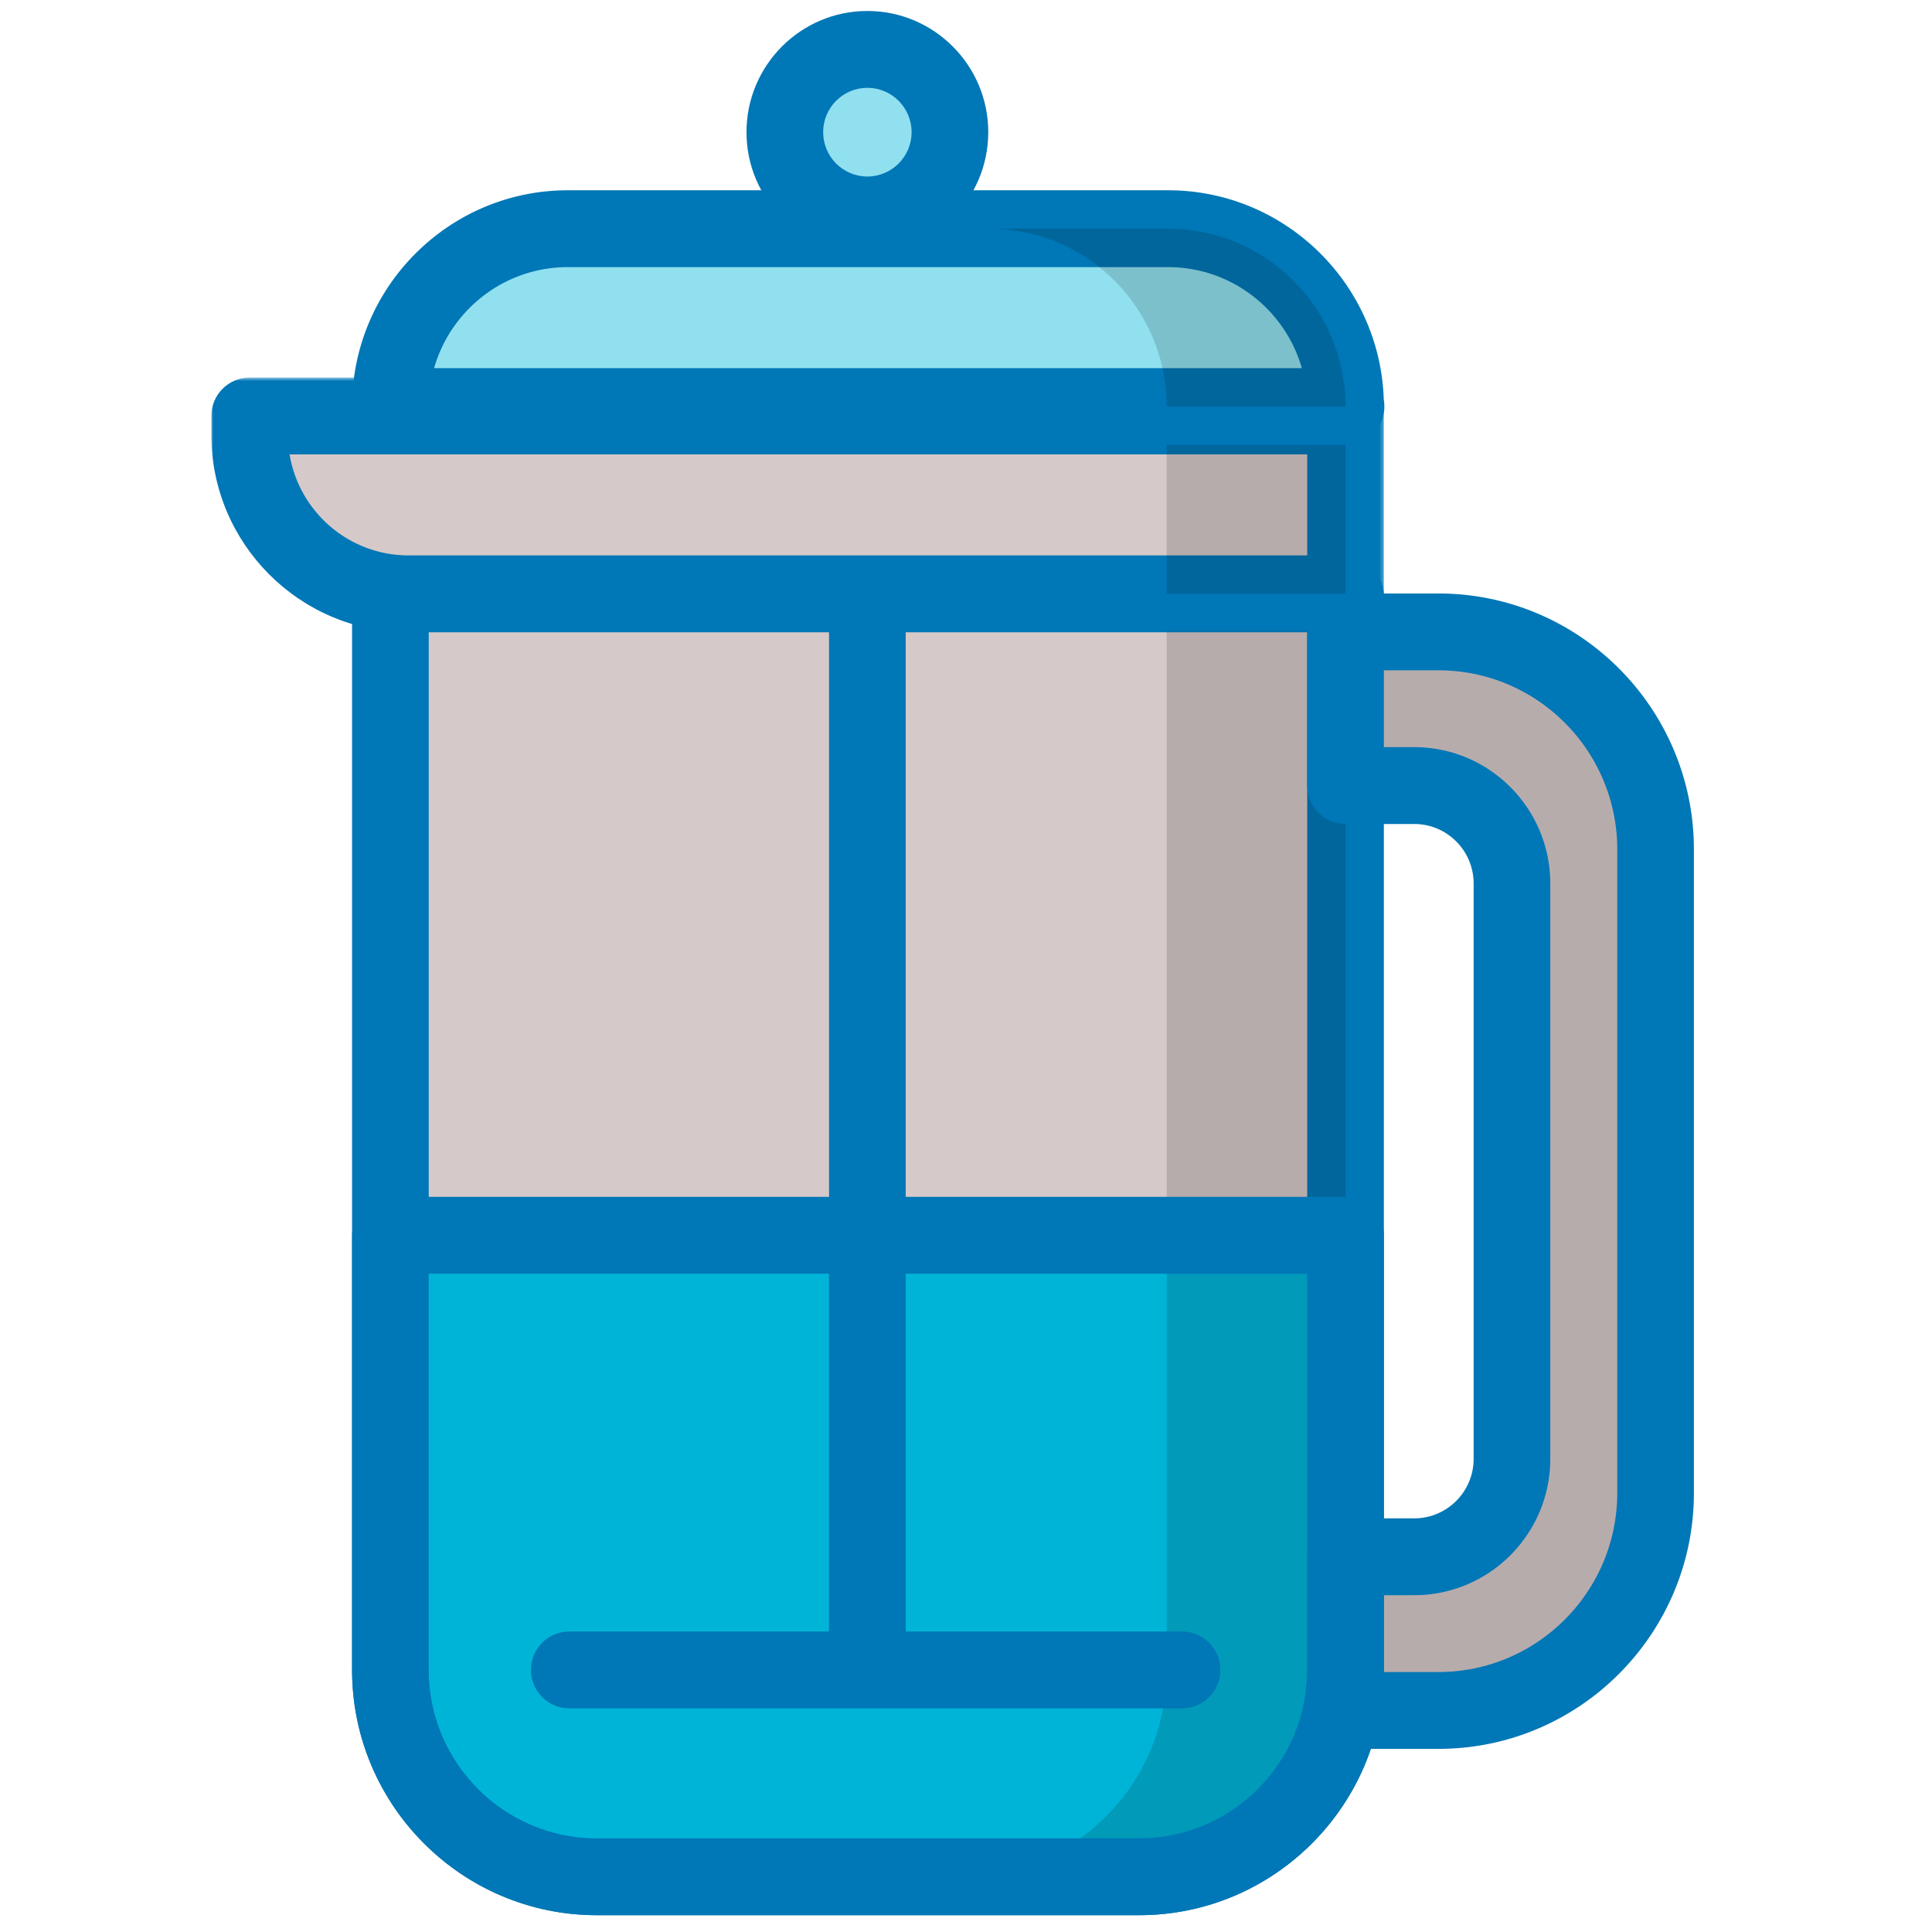 <svg xmlns="http://www.w3.org/2000/svg" xmlns:xlink="http://www.w3.org/1999/xlink" viewBox="0 0 512 512" id="Hot">
  <defs>
    <path id="a" d="M0 6.569v67.499h310.738V6.569H0z" fill="#03045e" class="color000000 svgShape"></path>
  </defs>
  <g fill="none" fill-rule="evenodd">
    <path fill="#d6c9c9" d="M301.885 497.367h-143.73c-30.208 0-54.7-24.545-54.7-54.826V157.823c0-.25.203-.454.454-.454h252.216c.25 0 .453.203.453.454v284.718c0 30.28-24.485 54.826-54.693 54.826" class="colorfefefe svgShape"></path>
    <path fill="#0077b6" d="M113.617 167.555v274.99c0 24.613 19.975 44.637 44.535 44.637H301.89c24.56 0 44.536-20.024 44.536-44.637v-274.99h-232.81ZM301.89 507.546H158.152c-35.76 0-64.85-29.16-64.85-65V157.82c0-5.62 4.998-10.63 10.604-10.63h252.216c5.614 0 10.618 5.01 10.618 10.63v284.724c0 35.84-29.09 65.001-64.85 65.001Z" class="color2e2e30 svgShape"></path>
    <path fill="#00b4d8" d="M158.152 497.366h143.73c30.208 0 54.7-24.545 54.7-54.825V327.676l-.007-.305H103.46v115.17c0 30.28 24.485 54.825 54.693 54.825" class="color513a2b svgShape"></path>
    <path fill="#080708" d="M356.127 157.37h-47.4c.25 0 .454.204.454.455v284.718c0 30.274-24.493 54.825-54.693 54.825h47.4c30.2 0 54.693-24.551 54.693-54.825V157.825a.454.454 0 0 0-.454-.455" opacity=".15" class="color010202 svgShape"></path>
    <path fill="#d6c9c9" d="M381.238 167.463h-24.662v40.72h18.229c14.294 0 25.88 11.614 25.88 25.944v152.49c0 14.329-11.586 25.943-25.88 25.943h-18.229v29.982c0 3.679-.372 7.263-1.063 10.738h25.725c31.758 0 57.51-25.807 57.51-57.65V225.113c0-31.842-25.752-57.65-57.51-57.65" class="colorfefefe svgShape"></path>
    <path fill="#080708" d="M381.238 167.463h-24.662v40.72h18.229c14.294 0 25.88 11.614 25.88 25.944v152.49c0 14.329-11.586 25.943-25.88 25.943h-18.229v29.982c0 3.679-.372 7.263-1.063 10.738h25.725c31.758 0 57.51-25.807 57.51-57.65V225.113c0-31.842-25.752-57.65-57.51-57.65" opacity=".15" class="color010202 svgShape"></path>
    <path fill="#0077b6" d="M366.738 443.1h14.505c26.104 0 47.346-21.294 47.346-47.468V225.114c0-26.18-21.242-47.468-47.346-47.468h-14.505v20.357h8.065c19.874 0 36.038 16.203 36.038 36.125v152.49c0 19.916-16.164 36.125-36.038 36.125h-8.065V443.1Zm14.505 20.364h-25.725c-3.04 0-5.918-1.365-7.848-3.72a10.198 10.198 0 0 1-2.12-8.444c.583-2.92.874-5.865.874-8.757v-29.982c0-5.62 4.55-10.182 10.157-10.182h18.222c8.674 0 15.723-7.073 15.723-15.761v-152.49c0-8.688-7.049-15.761-15.723-15.761h-18.222c-5.607 0-10.157-4.562-10.157-10.182v-40.72c0-5.628 4.55-10.182 10.157-10.182h24.662c37.304 0 67.66 30.43 67.66 67.831v170.518c0 37.401-30.356 67.832-67.66 67.832Z" class="color2e2e30 svgShape"></path>
    <path fill="#d6c9c9" d="M356.579 157.37H108.236c-23.24 0-42.084-18.883-42.084-42.186v-4.948h290.427v47.135Z" class="colorfefefe svgShape"></path>
    <g transform="translate(56 93.485)" fill="#03045e" class="color000000 svgShape">
      <mask id="b" fill="#fff">
        <use xlink:href="#a"></use>
      </mask>
      <path fill="#0077b6" d="M20.738 26.933c2.498 15.164 15.669 26.771 31.494 26.771h238.192V26.933H20.738ZM300.58 74.068H52.231c-28.805 0-52.234-23.493-52.234-52.369v-4.948c0-5.62 4.55-10.182 10.164-10.182h290.42c5.607 0 10.157 4.562 10.157 10.182v47.135c0 5.62-4.55 10.182-10.157 10.182Z" mask="url(#b)" class="color2e2e30 svgShape"></path>
    </g>
    <path fill="#080708" d="M309.177 157.372h47.401v-47.135h-47.401z" opacity=".15" class="color010202 svgShape"></path>
    <path fill="#90e0ef" d="M356.579 107.741H103.456c0-26.031 21.052-47.135 47.02-47.135h159.082c25.969 0 47.02 21.104 47.02 47.135Z" class="colorfbae3a svgShape"></path>
    <path fill="#0077b6" d="M115.038 97.561h229.965c-4.422-15.442-18.635-26.771-35.442-26.771H150.473c-16.8 0-31.02 11.329-35.435 26.771m241.673 20.364a.399.399 0 0 1-.129 0H103.46c-5.607 0-10.157-4.562-10.157-10.182 0-31.604 25.65-57.317 57.171-57.317h159.088c30.912 0 56.176 24.722 57.151 55.478.109.597.156 1.215.156 1.84 0 5.62-4.537 10.18-10.157 10.18" class="color2e2e30 svgShape"></path>
    <path fill="#080708" d="M309.558 60.607h-47.4c25.968 0 47.02 21.103 47.02 47.135h47.4c0-26.032-21.051-47.135-47.02-47.135" opacity=".15" class="color010202 svgShape"></path>
    <path fill="#90e0ef" d="M251.741 35.025c0 12.116-9.798 21.931-21.878 21.931-12.087 0-21.885-9.815-21.885-21.931 0-12.117 9.798-21.932 21.885-21.932 12.08 0 21.878 9.815 21.878 21.932" class="colorfbae3a svgShape"></path>
    <path fill="#0077b6" d="M229.862 23.272c-6.467 0-11.721 5.267-11.721 11.75 0 6.49 5.254 11.756 11.721 11.756 6.467 0 11.722-5.267 11.722-11.756 0-6.483-5.255-11.75-11.722-11.75m0 43.87c-17.666 0-32.035-14.404-32.035-32.12 0-17.71 14.369-32.114 32.035-32.114 17.667 0 32.036 14.404 32.036 32.114 0 17.716-14.37 32.12-32.036 32.12" class="color2e2e30 svgShape"></path>
    <path fill="#d6c9c9" d="M229.862 161.266V437.3" class="colorfefefe svgShape"></path>
    <path fill="#0077b6" d="M229.862 447.482c-5.607 0-10.157-4.562-10.157-10.182V161.264c0-5.62 4.55-10.182 10.157-10.182s10.157 4.562 10.157 10.182V437.3c0 5.62-4.55 10.182-10.157 10.182" class="color2e2e30 svgShape"></path>
    <path fill="#d6c9c9" d="M150.858 442.54h162.393" class="colorfefefe svgShape"></path>
    <path fill="#0077b6" d="M313.248 452.725H150.863c-5.614 0-10.158-4.562-10.158-10.182s4.544-10.182 10.158-10.182h162.385c5.607 0 10.158 4.562 10.158 10.182s-4.55 10.182-10.158 10.182" class="color2e2e30 svgShape"></path>
    <path fill="#0077b6" d="M113.618 337.55v104.995c0 24.613 19.976 44.637 44.536 44.637H301.89c24.56 0 44.536-20.024 44.536-44.637V337.55h-232.81ZM301.89 507.546H158.154c-35.76 0-64.85-29.16-64.85-65V327.368c0-5.62 4.55-10.182 10.157-10.182h253.123c5.607 0 10.157 4.561 10.157 10.182v115.176c0 35.84-29.09 65.001-64.85 65.001Z" class="color2e2e30 svgShape"></path>
  </g>
</svg>
